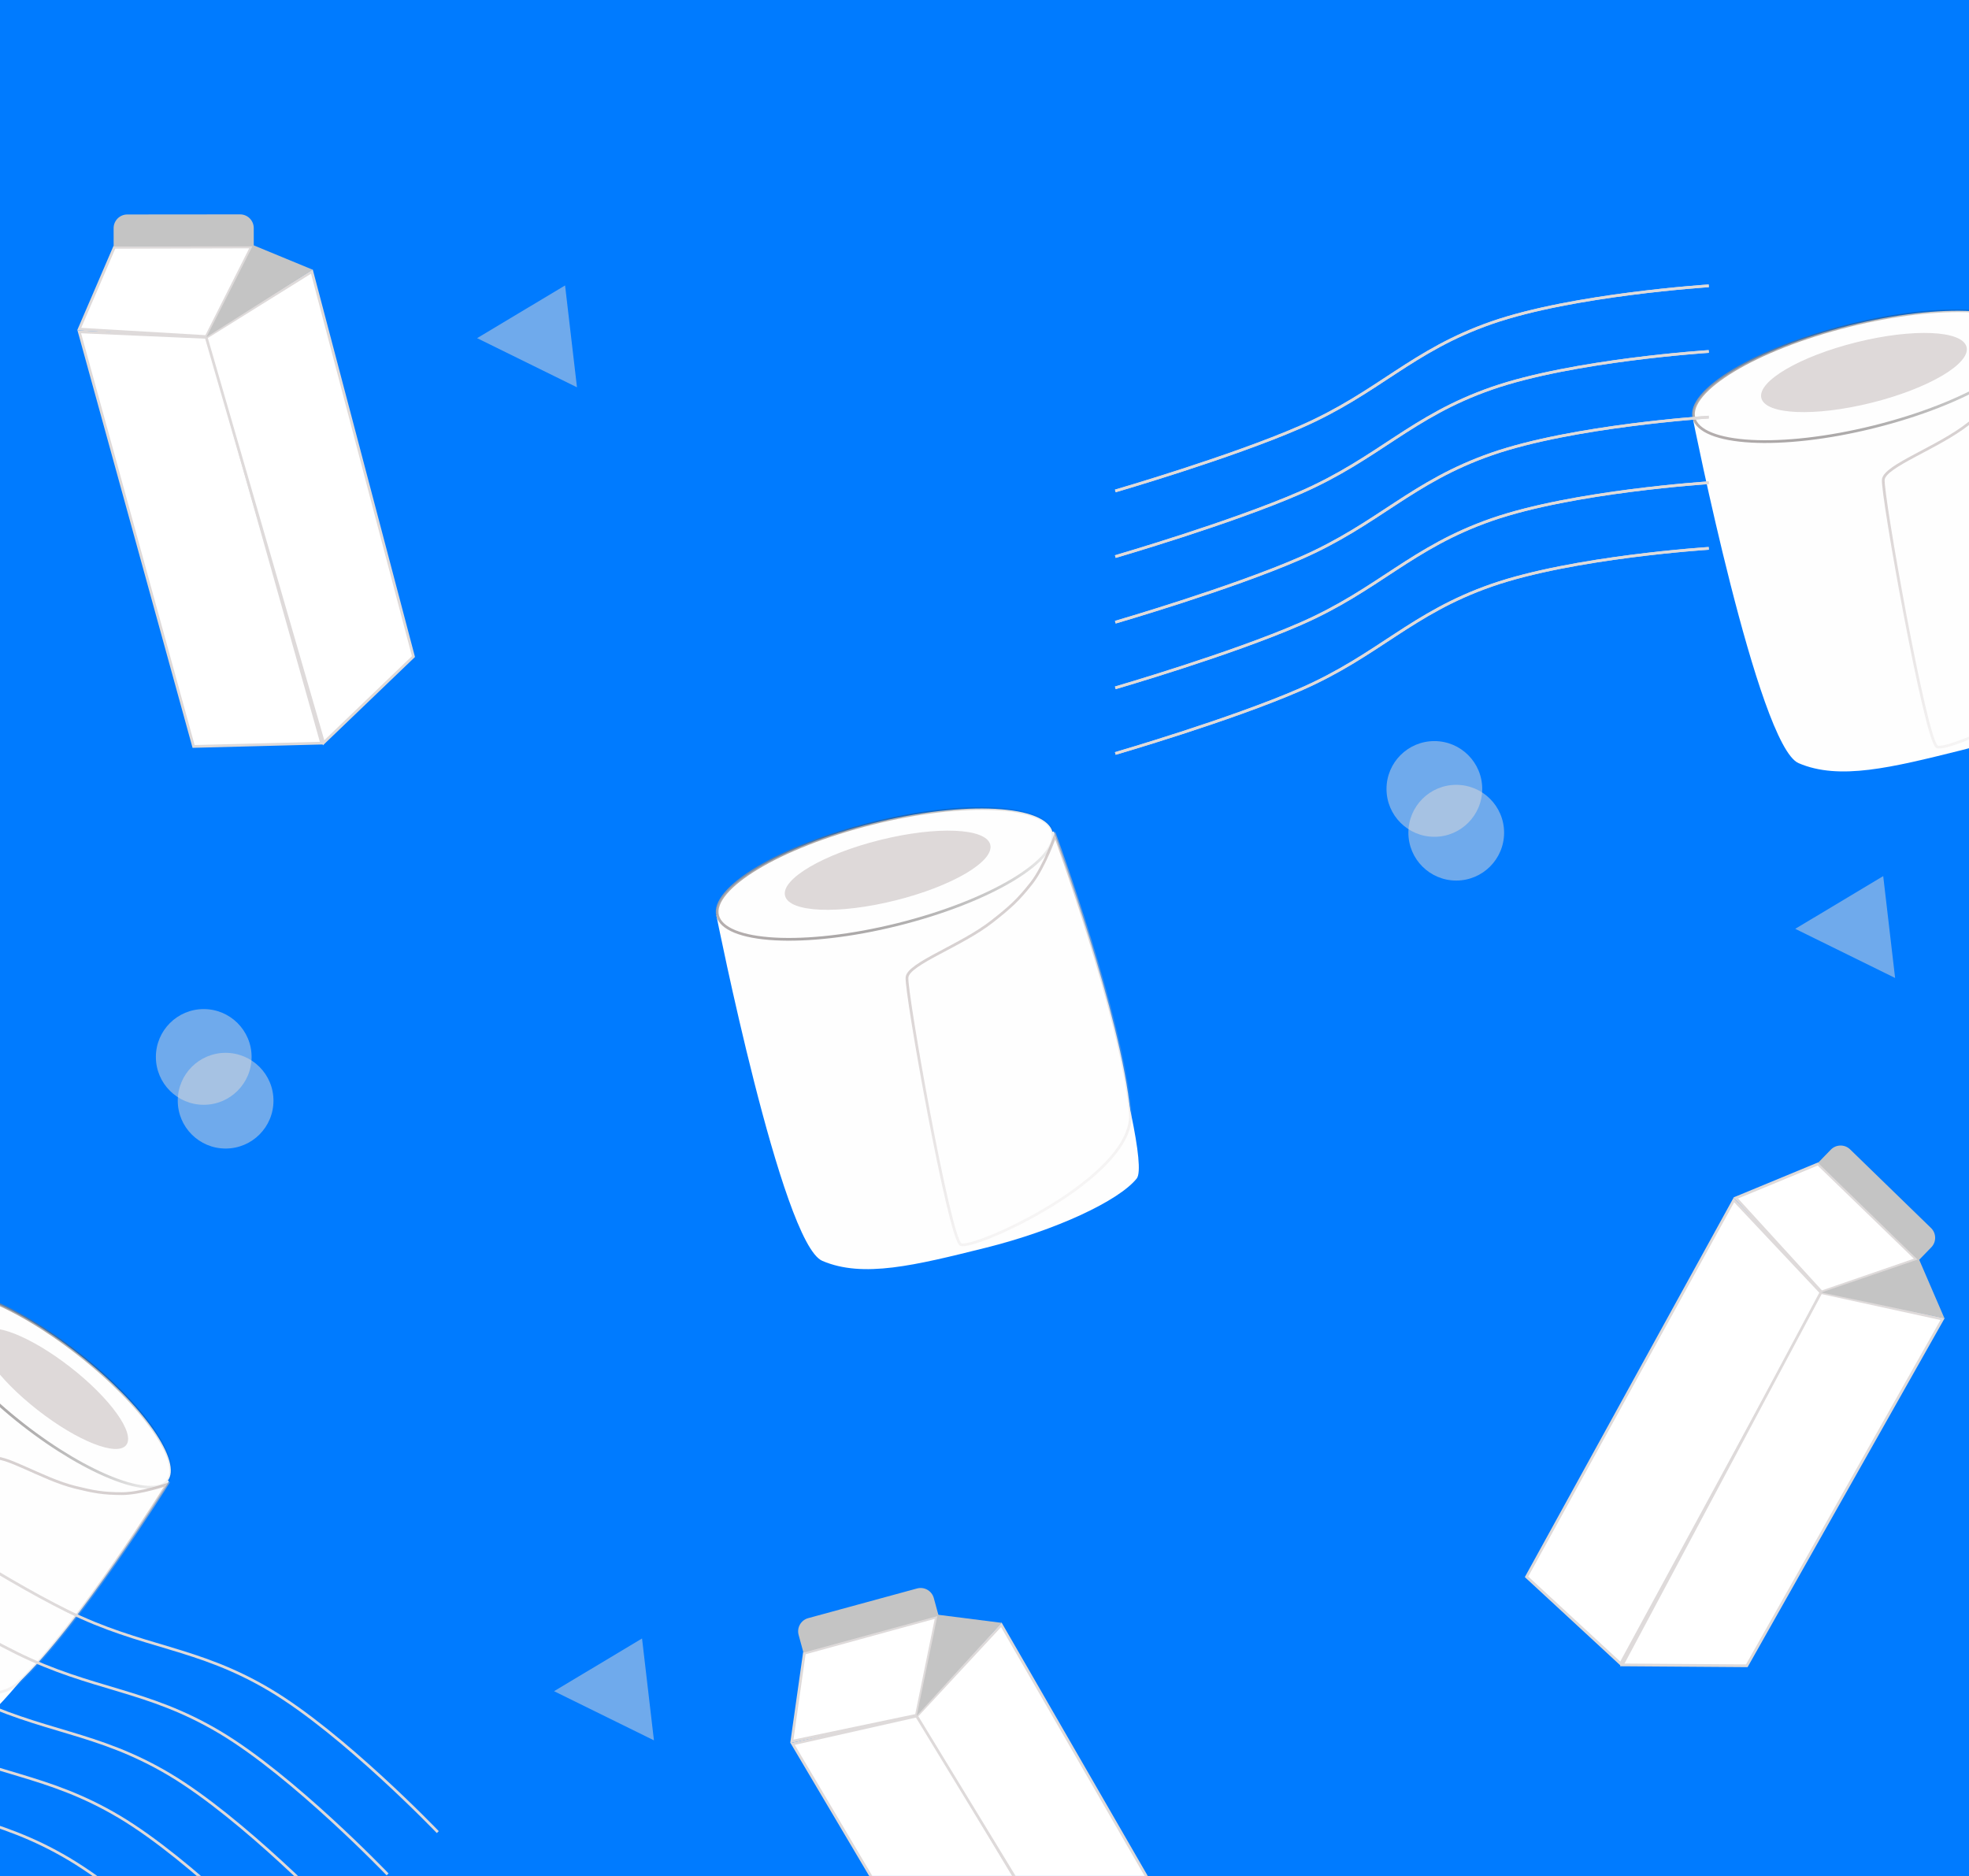 <svg width="720" height="686" viewBox="0 0 720 686" fill="none" xmlns="http://www.w3.org/2000/svg">
<rect x="0" y="0" width="720" height="686" fill="#333333" stroke="none"/>
<g clip-path="url(#clip0)">
<rect width="720" height="686" fill="white"/>
<rect x="-54" width="774" height="687" fill="#007BFF"/>
<path d="M-89.853 369.608L50.864 479.719C50.864 479.719 -48.834 623.159 -63.481 623C-78.129 622.84 -109.996 606.662 -139.383 583.667C-168.77 560.672 -190.443 543.713 -196.244 521.718C-202.046 499.723 -89.853 369.608 -89.853 369.608Z" fill="#FEFEFE"/>
<path d="M50.319 479.567C48.127 482.369 44.131 483.668 38.606 483.473C33.095 483.278 26.174 481.597 18.298 478.581C2.553 472.553 -16.898 461.235 -36.308 446.046C-55.718 430.858 -71.382 414.7 -81.019 400.866C-85.84 393.946 -89.136 387.633 -90.65 382.33C-92.168 377.014 -91.869 372.823 -89.676 370.021C-87.483 367.219 -83.488 365.92 -77.963 366.116C-72.451 366.311 -65.53 367.992 -57.654 371.007C-41.909 377.035 -22.459 388.354 -3.049 403.542C16.361 418.731 32.025 434.889 41.663 448.722C46.483 455.642 49.779 461.956 51.294 467.259C52.812 472.575 52.512 476.765 50.319 479.567Z" fill="#FEFEFE" stroke="url(#paint0_linear)"/>
<path d="M-145.853 572.552C-146.748 565.815 -60.677 469.996 -54.588 466.337C-48.498 462.678 -24.575 478.358 -5.16 483.146C5.842 485.859 11.546 486.976 22.881 486.998C33.534 487.019 49.624 481.578 49.624 481.578C49.624 481.578 -2.561 565.46 -38.682 599.464C-63.038 622.392 -144.957 579.288 -145.853 572.552Z" fill="#FEFEFE" stroke="url(#paint1_linear)"/>
<ellipse cx="-17.382" cy="424.668" rx="54.321" ry="16.015" transform="rotate(38.043 -17.382 424.668)" fill="#BFB5B5" fill-opacity="0.5"/>
<path d="M-37.078 552.321C-37.078 552.321 -0.659 576.607 24.401 589.003C52.305 602.807 71.911 602.058 98.67 617.967C125.682 634.027 160.087 669.964 160.087 669.964" stroke="#DEDADA"/>
<path d="M407.837 203.527C407.837 203.527 449.874 191.321 475.5 180.142C504.034 167.693 516.093 152.216 545.5 142C575.186 131.688 624.837 128.527 624.837 128.527" stroke="#DEDADA"/>
<path d="M-55.434 567.783C-55.434 567.783 -19.015 592.069 6.045 604.466C33.949 618.269 53.555 617.52 80.314 633.429C107.327 649.489 141.731 685.426 141.731 685.426" stroke="#DEDADA"/>
<path d="M407.837 227.527C407.837 227.527 449.874 215.321 475.5 204.142C504.034 191.693 516.093 176.216 545.5 166C575.186 155.688 624.837 152.527 624.837 152.527" stroke="#DEDADA"/>
<path d="M-73.789 583.245C-73.789 583.245 -37.37 607.531 -12.31 619.928C15.594 633.731 35.2 632.982 61.959 648.891C88.972 664.952 123.376 700.888 123.376 700.888" stroke="#DEDADA"/>
<path d="M407.837 251.527C407.837 251.527 449.874 239.321 475.5 228.142C504.034 215.693 516.093 200.216 545.5 190C575.186 179.688 624.837 176.527 624.837 176.527" stroke="#DEDADA"/>
<path d="M-92.144 598.708C-92.144 598.708 -55.725 622.994 -30.666 635.39C-2.762 649.194 16.844 648.445 43.603 664.354C70.616 680.414 105.021 716.351 105.021 716.351" stroke="#DEDADA"/>
<path d="M407.837 275.527C407.837 275.527 449.874 263.321 475.5 252.142C504.034 239.693 516.093 224.216 545.5 214C575.186 203.688 624.837 200.527 624.837 200.527" stroke="#DEDADA"/>
<path d="M23.774 307.919L-43.658 102.719L21.003 102.397L88.189 303.119L23.774 307.919Z" fill="white" stroke="#DEDADA"/>
<path d="M-43.773 101.719L-28.014 59.559L41.013 56.033L20.402 102.385L-43.773 101.719Z" fill="white" stroke="#DEDADA"/>
<path d="M132.017 257.424L71.698 66.786L20.08 102.545L88.845 303.084L132.017 257.424Z" fill="white" stroke="#DEDADA"/>
<path d="M41.507 55.257L71.952 66.13L20.376 102.494L41.507 55.257Z" fill="#C4C4C4"/>
<path d="M-28.812 48.316C-28.948 45.558 -26.823 43.212 -24.065 43.076L36.097 40.102C38.855 39.965 41.201 42.09 41.337 44.849L41.883 55.882L-28.266 59.35L-28.812 48.316Z" fill="#C4C4C4"/>
<path d="M234.772 599.158L239.123 636.407L202.603 618.434L234.772 599.158Z" fill="#DEDADA" fill-opacity="0.5"/>
<path d="M206.631 104.377L210.982 141.626L174.462 123.653L206.631 104.377Z" fill="#DEDADA" fill-opacity="0.5"/>
<path d="M688.631 320.377L692.982 357.626L656.462 339.653L688.631 320.377Z" fill="#DEDADA" fill-opacity="0.5"/>
<circle cx="74.5" cy="386.5" r="17.5" fill="#DEDADA" fill-opacity="0.5"/>
<circle cx="524.5" cy="288.5" r="17.5" fill="#DEDADA" fill-opacity="0.5"/>
<circle cx="82.5" cy="402.5" r="17.5" fill="#DEDADA" fill-opacity="0.5"/>
<circle cx="532.5" cy="304.5" r="17.5" fill="#DEDADA" fill-opacity="0.5"/>
<path d="M-110.5 614.17C-110.5 614.17 -74.081 638.456 -49.021 650.853C-21.117 664.656 -1.511 663.907 25.248 679.816C52.261 695.877 86.665 731.813 86.665 731.813" stroke="#DEDADA"/>
<path d="M470.112 613.19L574.235 423.948L618.56 471.028L517.545 657.036L470.112 613.19Z" fill="white" stroke="#DEDADA"/>
<path d="M574.887 423.181L616.472 405.963L666.118 454.05L618.158 470.579L574.887 423.181Z" fill="white" stroke="#DEDADA"/>
<path d="M580.854 657.938L679.176 483.829L617.821 470.453L518.017 657.491L580.854 657.938Z" fill="white" stroke="#DEDADA"/>
<path d="M667.023 453.884L679.828 483.567L618.061 470.635L667.023 453.884Z" fill="#C4C4C4"/>
<path d="M624.152 397.713C626.077 395.733 629.242 395.688 631.222 397.612L674.419 439.592C676.399 441.516 676.445 444.682 674.52 446.662L666.821 454.585L616.453 405.636L624.152 397.713Z" fill="#C4C4C4"/>
<path d="M198.369 297.326L371.757 254.171C371.757 254.171 423.468 421.027 414.328 432.474C405.188 443.921 372.826 459.084 336.616 468.097C300.406 477.109 273.701 483.756 252.794 474.793C231.887 465.831 198.369 297.326 198.369 297.326Z" fill="#FEFEFE"/>
<path d="M371.303 254.508C372.162 257.96 370.727 261.909 367.173 266.143C363.627 270.368 358.043 274.789 350.82 279.141C336.379 287.842 315.488 296.208 291.571 302.161C267.654 308.113 245.279 310.516 228.444 309.6C220.023 309.141 213.018 307.854 207.907 305.784C202.782 303.709 199.664 300.894 198.804 297.441C197.945 293.989 199.38 290.04 202.934 285.805C206.479 281.581 212.064 277.16 219.287 272.808C233.728 264.107 254.619 255.741 278.536 249.788C302.452 243.836 324.828 241.433 341.663 242.349C350.083 242.808 357.088 244.095 362.2 246.165C367.325 248.24 370.443 251.055 371.303 254.508Z" fill="#FEFEFE" stroke="url(#paint2_linear)"/>
<path d="M323.873 466.356C318.012 462.917 295.452 336.107 296.315 329.056C297.178 322.004 324.26 312.796 339.982 300.439C348.891 293.437 353.281 289.628 360.274 280.708C366.846 272.324 372.459 256.293 372.459 256.293C372.459 256.293 406.463 349.046 411.037 398.443C414.121 431.751 329.733 469.796 323.873 466.356Z" fill="#FEFEFE" stroke="url(#paint3_linear)"/>
<ellipse cx="286.367" cy="274.086" rx="54.321" ry="16.015" transform="rotate(-13.977 286.367 274.086)" fill="#BFB5B5" fill-opacity="0.5"/>
<rect x="-58" width="774" height="687" fill="#007BFF"/>
<rect x="35" y="261" width="720" height="687" fill="#007BFF"/>
<path d="M-24.777 473.96L61.81 541.715C61.81 541.715 0.463 629.978 -8.55 629.88C-17.563 629.782 -37.172 619.827 -55.254 605.677C-73.337 591.528 -86.673 581.092 -90.243 567.558C-93.813 554.024 -24.777 473.96 -24.777 473.96Z" fill="#FEFEFE"/>
<path d="M61.325 541.503C60.031 543.156 57.651 543.952 54.275 543.833C50.913 543.714 46.677 542.687 41.841 540.835C32.175 537.135 20.223 530.181 8.29 520.844C-3.643 511.506 -13.266 501.577 -19.183 493.084C-22.143 488.835 -24.158 484.97 -25.082 481.736C-26.009 478.488 -25.809 475.986 -24.516 474.333C-23.223 472.681 -20.842 471.884 -17.467 472.004C-14.105 472.123 -9.868 473.149 -5.032 475.001C4.634 478.702 16.586 485.655 28.518 494.993C40.451 504.33 50.075 514.259 55.991 522.752C58.952 527.001 60.967 530.866 61.891 534.101C62.818 537.348 62.618 539.851 61.325 541.503Z" fill="#FEFEFE" stroke="url(#paint4_linear)"/>
<path d="M-59.236 598.838C-59.787 594.693 -6.825 535.732 -3.078 533.48C0.669 531.229 15.39 540.877 27.337 543.824C34.107 545.493 37.617 546.18 44.591 546.194C51.147 546.207 61.047 542.859 61.047 542.859C61.047 542.859 28.936 594.474 6.71 615.398C-8.277 629.506 -58.685 602.983 -59.236 598.838Z" fill="#FEFEFE" stroke="url(#paint5_linear)"/>
<ellipse cx="19.817" cy="507.84" rx="33.425" ry="9.854" transform="rotate(38.043 19.817 507.84)" fill="#BFB5B5" fill-opacity="0.5"/>
<path d="M369.931 773.094L289.845 637.733L335.584 627.422L414.802 759.648L369.931 773.094Z" fill="white" stroke="#DEDADA"/>
<path d="M289.555 636.776L294.128 604.546L342.454 591.286L335.104 627.24L289.555 636.776Z" fill="white" stroke="#DEDADA"/>
<path d="M438.904 720.296L366.153 594.17L335.183 627.536L415.467 759.339L438.904 720.296Z" fill="white" stroke="#DEDADA"/>
<path d="M342.861 590.467L366.257 593.437L335.218 627.435L342.861 590.467Z" fill="#C4C4C4"/>
<path d="M292.03 597.86C291.304 595.196 292.875 592.447 295.539 591.721L335.323 580.875C337.988 580.148 340.736 581.719 341.462 584.383L343.226 590.854L293.794 604.33L292.03 597.86Z" fill="#C4C4C4"/>
<path d="M261.957 334.765L385.363 304.05C385.363 304.05 422.167 422.807 415.662 430.954C409.156 439.102 386.123 449.894 360.351 456.308C334.58 462.723 315.573 467.453 300.693 461.074C285.812 454.696 261.957 334.765 261.957 334.765Z" fill="#FEFEFE"/>
<path d="M384.899 304.325C385.494 306.716 384.507 309.479 381.989 312.479C379.48 315.468 375.521 318.605 370.386 321.699C360.124 327.882 345.269 333.832 328.257 338.066C311.244 342.3 295.334 344.008 283.37 343.357C277.385 343.031 272.417 342.116 268.799 340.651C265.169 339.182 263.001 337.204 262.406 334.812C261.811 332.421 262.798 329.658 265.316 326.658C267.825 323.669 271.785 320.532 276.919 317.438C287.182 311.255 302.037 305.305 319.049 301.071C336.061 296.837 351.972 295.129 363.936 295.78C369.921 296.106 374.889 297.021 378.507 298.486C382.137 299.956 384.304 301.933 384.899 304.325Z" fill="#FEFEFE" stroke="url(#paint6_linear)"/>
<path d="M351.282 455.07C347.11 452.621 331.054 362.367 331.668 357.348C332.282 352.329 351.557 345.776 362.747 336.981C369.088 331.997 372.213 329.286 377.19 322.937C381.868 316.97 385.862 305.56 385.862 305.56C385.862 305.56 410.064 371.576 413.32 406.734C415.515 430.44 355.453 457.518 351.282 455.07Z" fill="#FEFEFE" stroke="url(#paint7_linear)"/>
<ellipse cx="324.588" cy="318.225" rx="38.662" ry="11.398" transform="rotate(-13.977 324.588 318.225)" fill="#BFB5B5" fill-opacity="0.5"/>
<path d="M618.957 152.765L742.363 122.05C742.363 122.05 779.167 240.807 772.662 248.954C766.156 257.102 743.123 267.894 717.351 274.308C691.58 280.723 672.573 285.453 657.693 279.074C642.812 272.696 618.957 152.765 618.957 152.765Z" fill="#FEFEFE"/>
<path d="M741.899 122.325C742.494 124.716 741.507 127.479 738.989 130.479C736.48 133.468 732.521 136.605 727.386 139.699C717.124 145.882 702.269 151.832 685.257 156.066C668.244 160.3 652.334 162.008 640.37 161.357C634.385 161.031 629.417 160.116 625.799 158.651C622.169 157.182 620.001 155.204 619.406 152.812C618.811 150.421 619.798 147.658 622.316 144.658C624.825 141.669 628.785 138.532 633.919 135.438C644.182 129.255 659.037 123.305 676.049 119.071C693.061 114.837 708.972 113.129 720.936 113.78C726.921 114.106 731.889 115.021 735.507 116.486C739.137 117.956 741.304 119.933 741.899 122.325Z" fill="#FEFEFE" stroke="url(#paint8_linear)"/>
<path d="M708.282 273.07C704.11 270.621 688.054 180.367 688.668 175.348C689.282 170.329 708.557 163.776 719.747 154.981C726.088 149.997 729.213 147.286 734.19 140.937C738.868 134.97 742.862 123.56 742.862 123.56C742.862 123.56 767.064 189.576 770.32 224.734C772.515 248.44 712.453 275.518 708.282 273.07Z" fill="#FEFEFE" stroke="url(#paint9_linear)"/>
<ellipse cx="681.588" cy="136.225" rx="38.662" ry="11.398" transform="rotate(-13.977 681.588 136.225)" fill="#BFB5B5" fill-opacity="0.5"/>
<path d="M407.837 179.527C407.837 179.527 449.874 167.321 475.5 156.142C504.034 143.693 516.093 128.216 545.5 118C575.186 107.688 624.837 104.527 624.837 104.527" stroke="#DEDADA"/>
<path d="M407.837 179.527C407.837 179.527 449.874 167.321 475.5 156.142C504.034 143.693 516.093 128.216 545.5 118C575.186 107.688 624.837 104.527 624.837 104.527" stroke="#DEDADA"/>
<path d="M-37.078 552.321C-37.078 552.321 -0.659 576.607 24.401 589.003C52.305 602.807 71.911 602.058 98.67 617.967C125.682 634.027 160.087 669.964 160.087 669.964" stroke="#DEDADA"/>
<path d="M407.837 203.527C407.837 203.527 449.874 191.321 475.5 180.142C504.034 167.693 516.093 152.216 545.5 142C575.186 131.688 624.837 128.527 624.837 128.527" stroke="#DEDADA"/>
<path d="M407.837 203.527C407.837 203.527 449.874 191.321 475.5 180.142C504.034 167.693 516.093 152.216 545.5 142C575.186 131.688 624.837 128.527 624.837 128.527" stroke="#DEDADA"/>
<path d="M-55.434 567.783C-55.434 567.783 -19.015 592.069 6.045 604.466C33.949 618.269 53.555 617.52 80.314 633.429C107.327 649.489 141.731 685.426 141.731 685.426" stroke="#DEDADA"/>
<path d="M407.837 227.527C407.837 227.527 449.874 215.321 475.5 204.142C504.034 191.693 516.093 176.216 545.5 166C575.186 155.688 624.837 152.527 624.837 152.527" stroke="#DEDADA"/>
<path d="M407.837 227.527C407.837 227.527 449.874 215.321 475.5 204.142C504.034 191.693 516.093 176.216 545.5 166C575.186 155.688 624.837 152.527 624.837 152.527" stroke="#DEDADA"/>
<path d="M-73.789 583.245C-73.789 583.245 -37.37 607.531 -12.31 619.928C15.594 633.731 35.2 632.982 61.959 648.891C88.972 664.952 123.376 700.888 123.376 700.888" stroke="#DEDADA"/>
<path d="M407.837 251.527C407.837 251.527 449.874 239.321 475.5 228.142C504.034 215.693 516.093 200.216 545.5 190C575.186 179.688 624.837 176.527 624.837 176.527" stroke="#DEDADA"/>
<path d="M407.837 251.527C407.837 251.527 449.874 239.321 475.5 228.142C504.034 215.693 516.093 200.216 545.5 190C575.186 179.688 624.837 176.527 624.837 176.527" stroke="#DEDADA"/>
<path d="M-92.144 598.708C-92.144 598.708 -55.725 622.994 -30.666 635.39C-2.762 649.194 16.844 648.445 43.603 664.354C70.616 680.414 105.021 716.351 105.021 716.351" stroke="#DEDADA"/>
<path d="M407.837 275.527C407.837 275.527 449.874 263.321 475.5 252.142C504.034 239.693 516.093 224.216 545.5 214C575.186 203.688 624.837 200.527 624.837 200.527" stroke="#DEDADA"/>
<path d="M407.837 275.527C407.837 275.527 449.874 263.321 475.5 252.142C504.034 239.693 516.093 224.216 545.5 214C575.186 203.688 624.837 200.527 624.837 200.527" stroke="#DEDADA"/>
<path d="M558.205 576.609L634.022 438.812L666.163 472.951L592.601 608.405L558.205 576.609Z" fill="white" stroke="#DEDADA"/>
<path d="M634.7 438.076L664.776 425.623L700.771 460.488L666.076 472.445L634.7 438.076Z" fill="white" stroke="#DEDADA"/>
<path d="M638.743 609.145L710.34 482.36L665.861 472.664L593.207 608.821L638.743 609.145Z" fill="white" stroke="#DEDADA"/>
<path d="M701.682 460.422L711.024 482.076L665.965 472.642L701.682 460.422Z" fill="#C4C4C4"/>
<path d="M669.466 420.416C671.39 418.435 674.556 418.39 676.536 420.315L706.108 449.054C708.089 450.978 708.134 454.144 706.209 456.124L701.535 460.933L664.792 425.225L669.466 420.416Z" fill="#C4C4C4"/>
<path d="M70.788 272.961L28.988 121.34L75.831 123.379L117.614 271.749L70.788 272.961Z" fill="white" stroke="#DEDADA"/>
<path d="M28.959 120.34L41.822 90.436L91.933 90.308L75.415 123.078L28.959 120.34Z" fill="white" stroke="#DEDADA"/>
<path d="M151.191 240.091L114.048 99.305L75.414 123.384L118.338 271.624L151.191 240.091Z" fill="white" stroke="#DEDADA"/>
<path d="M92.541 89.625L114.339 98.624L75.473 123.297L92.541 89.625Z" fill="#C4C4C4"/>
<path d="M41.549 83.434C41.547 80.672 43.783 78.432 46.545 78.429L87.781 78.392C90.543 78.39 92.784 80.626 92.786 83.388L92.792 90.094L41.556 90.14L41.549 83.434Z" fill="#C4C4C4"/>
<path d="M234.772 599.158L239.123 636.407L202.603 618.434L234.772 599.158Z" fill="#DEDADA" fill-opacity="0.5"/>
<path d="M206.631 104.377L210.982 141.626L174.462 123.653L206.631 104.377Z" fill="#DEDADA" fill-opacity="0.5"/>
<path d="M688.631 320.377L692.982 357.626L656.462 339.653L688.631 320.377Z" fill="#DEDADA" fill-opacity="0.5"/>
<circle cx="74.5" cy="386.5" r="17.5" fill="#DEDADA" fill-opacity="0.5"/>
<circle cx="524.5" cy="288.5" r="17.5" fill="#DEDADA" fill-opacity="0.5"/>
<circle cx="82.5" cy="402.5" r="17.5" fill="#DEDADA" fill-opacity="0.5"/>
<circle cx="532.5" cy="304.5" r="17.5" fill="#DEDADA" fill-opacity="0.5"/>
<path d="M-110.5 614.17C-110.5 614.17 -74.081 638.456 -49.021 650.853C-21.117 664.656 -1.511 663.907 25.248 679.816C52.261 695.877 86.665 731.813 86.665 731.813" stroke="#DEDADA"/>
</g>
<defs>
<linearGradient id="paint0_linear" x1="-123.08" y1="383.453" x2="57.182" y2="487.411" gradientUnits="userSpaceOnUse">
<stop stop-color="#C1B9B9"/>
<stop offset="1" stop-opacity="0"/>
</linearGradient>
<linearGradient id="paint1_linear" x1="9.667" y1="463.146" x2="-59.344" y2="649.32" gradientUnits="userSpaceOnUse">
<stop stop-color="#BFB5B5" stop-opacity="0.71"/>
<stop offset="1" stop-color="#BFB5B5" stop-opacity="0"/>
</linearGradient>
<linearGradient id="paint2_linear" x1="188.835" y1="332.038" x2="381.709" y2="253.925" gradientUnits="userSpaceOnUse">
<stop stop-color="#C1B9B9"/>
<stop offset="1" stop-opacity="0"/>
</linearGradient>
<linearGradient id="paint3_linear" x1="333.342" y1="276.445" x2="437.619" y2="445.41" gradientUnits="userSpaceOnUse">
<stop stop-color="#BFB5B5" stop-opacity="0.71"/>
<stop offset="1" stop-color="#BFB5B5" stop-opacity="0"/>
</linearGradient>
<linearGradient id="paint4_linear" x1="-45.222" y1="482.48" x2="65.699" y2="546.448" gradientUnits="userSpaceOnUse">
<stop stop-color="#C1B9B9"/>
<stop offset="1" stop-opacity="0"/>
</linearGradient>
<linearGradient id="paint5_linear" x1="36.461" y1="531.517" x2="-6.004" y2="646.075" gradientUnits="userSpaceOnUse">
<stop stop-color="#BFB5B5" stop-opacity="0.71"/>
<stop offset="1" stop-color="#BFB5B5" stop-opacity="0"/>
</linearGradient>
<linearGradient id="paint6_linear" x1="255.171" y1="359.471" x2="392.445" y2="303.875" gradientUnits="userSpaceOnUse">
<stop stop-color="#C1B9B9"/>
<stop offset="1" stop-opacity="0"/>
</linearGradient>
<linearGradient id="paint7_linear" x1="358.021" y1="319.903" x2="432.239" y2="440.162" gradientUnits="userSpaceOnUse">
<stop stop-color="#BFB5B5" stop-opacity="0.71"/>
<stop offset="1" stop-color="#BFB5B5" stop-opacity="0"/>
</linearGradient>
<linearGradient id="paint8_linear" x1="612.171" y1="177.47" x2="749.445" y2="121.875" gradientUnits="userSpaceOnUse">
<stop stop-color="#C1B9B9"/>
<stop offset="1" stop-opacity="0"/>
</linearGradient>
<linearGradient id="paint9_linear" x1="715.021" y1="137.903" x2="789.239" y2="258.162" gradientUnits="userSpaceOnUse">
<stop stop-color="#BFB5B5" stop-opacity="0.71"/>
<stop offset="1" stop-color="#BFB5B5" stop-opacity="0"/>
</linearGradient>
<clipPath id="clip0">
<rect width="720" height="686" fill="white"/>
</clipPath>
</defs>
</svg>
